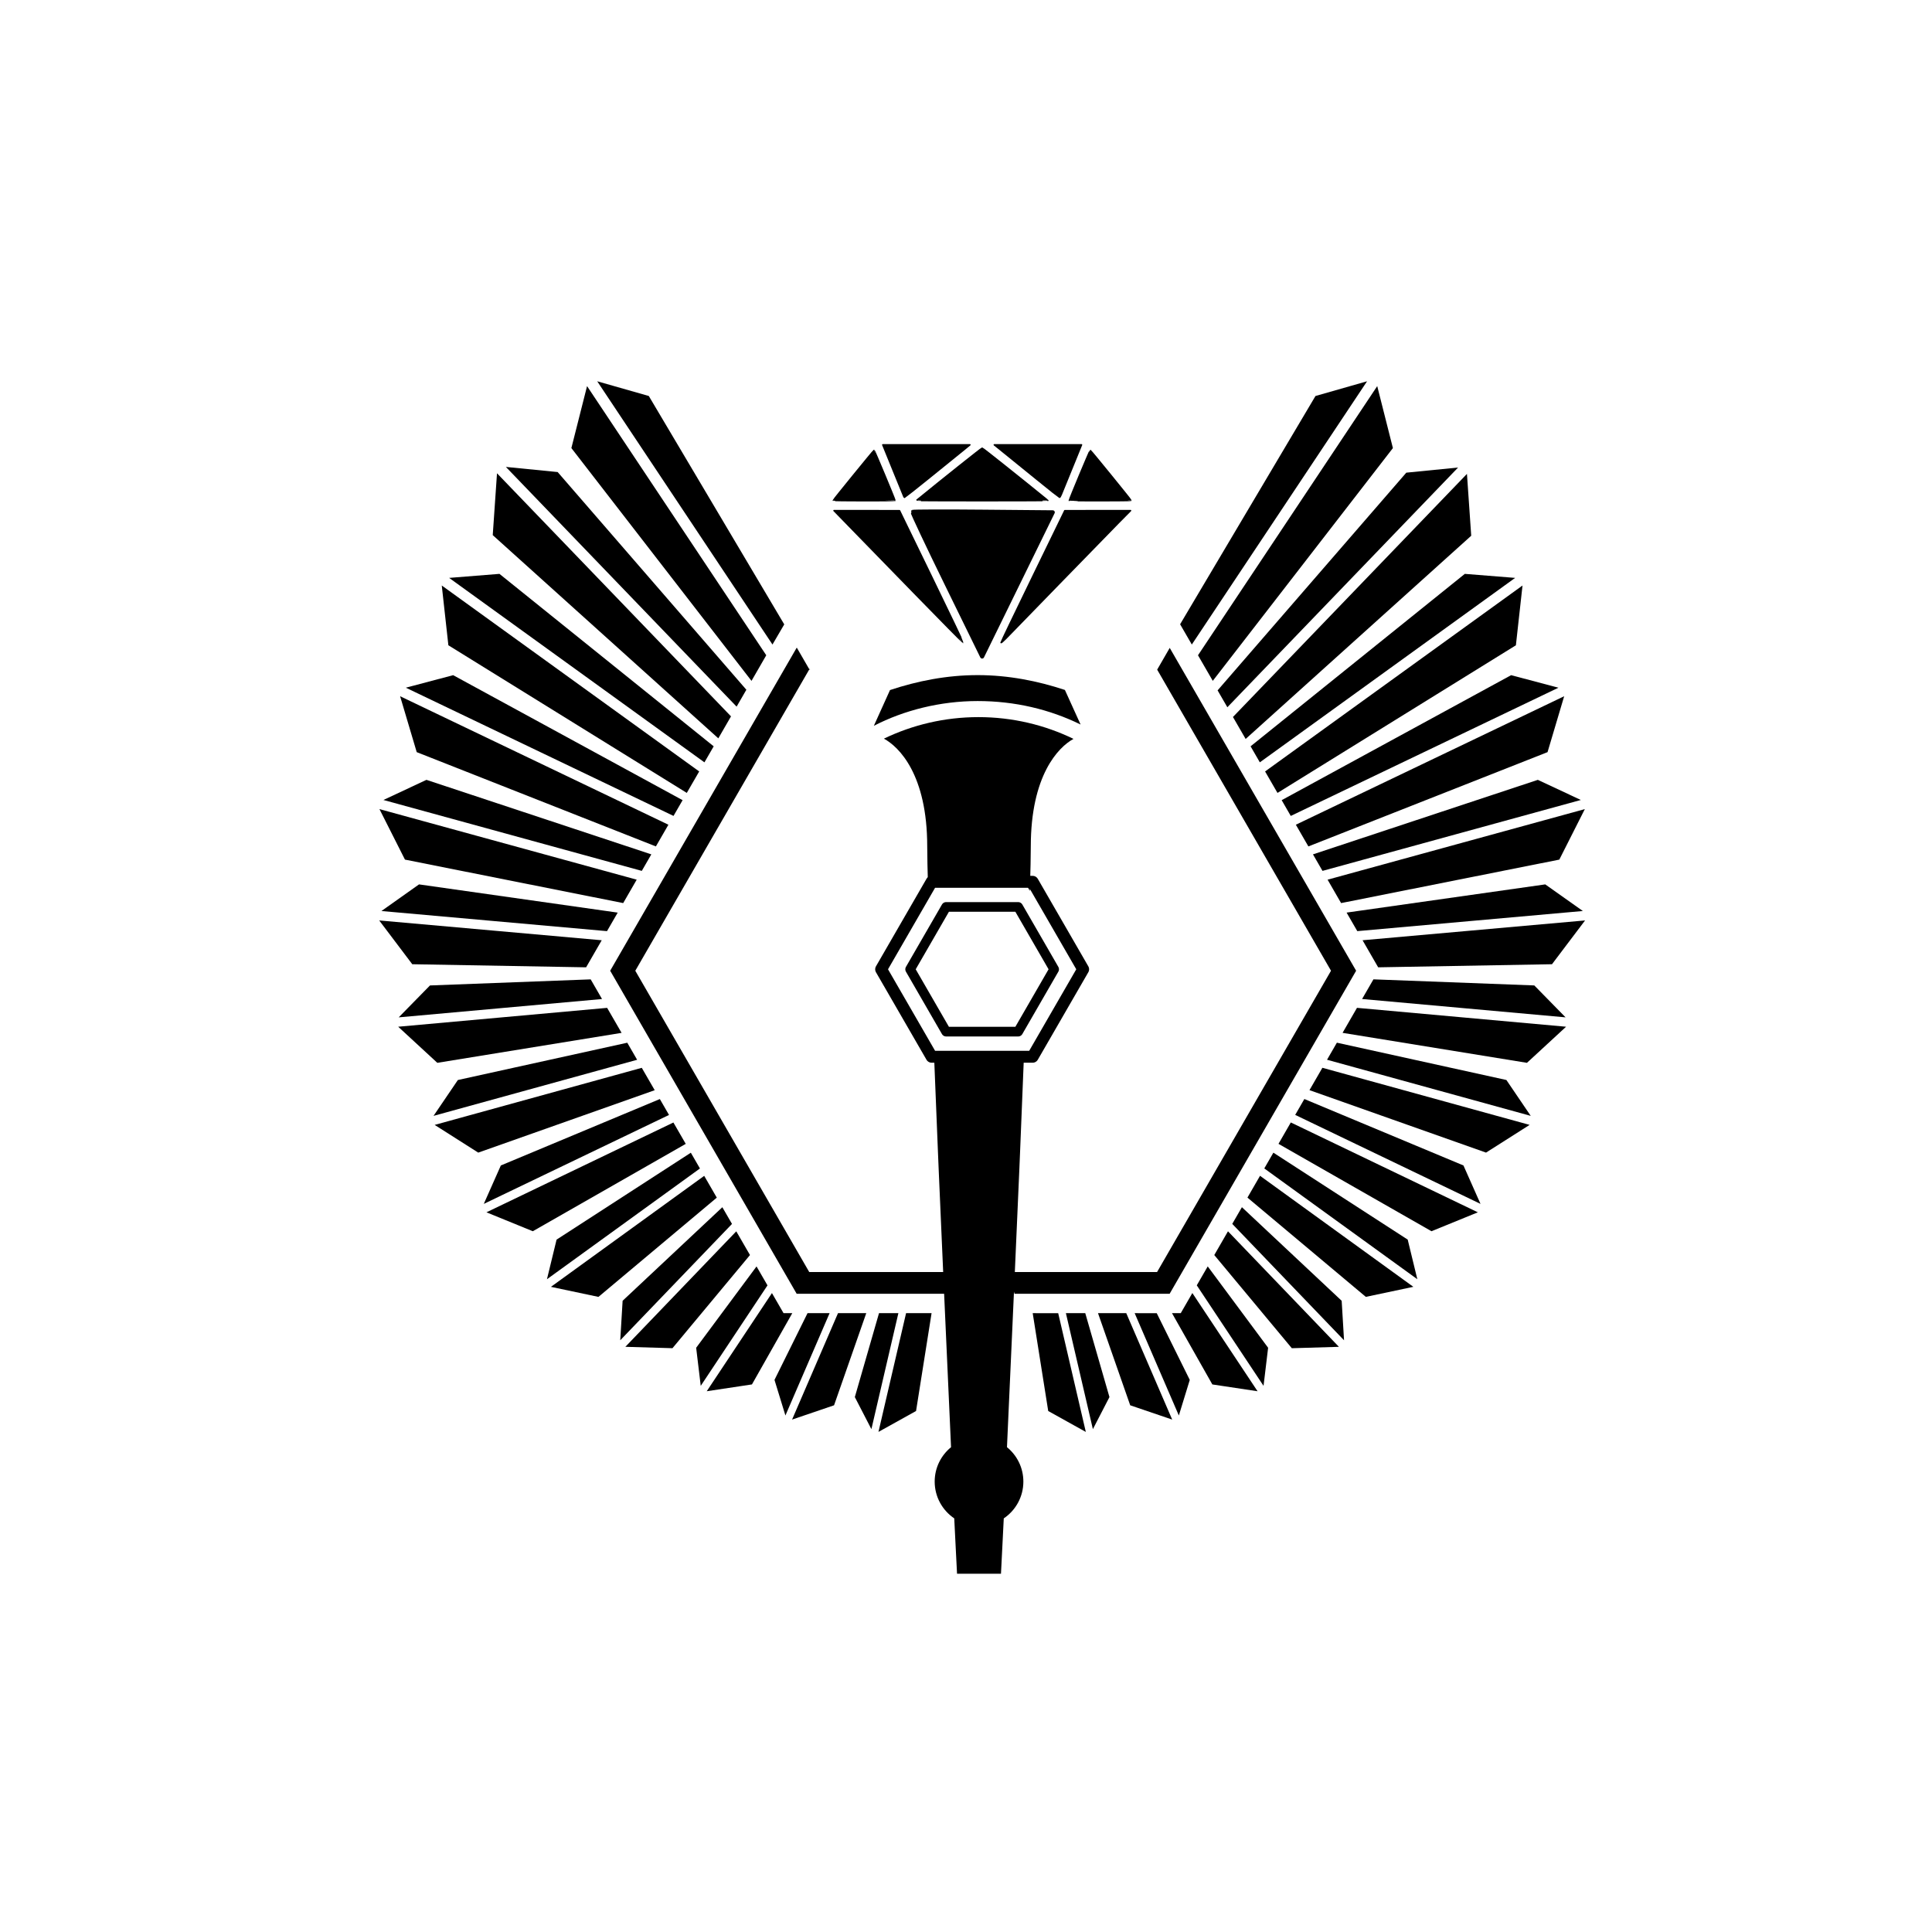 <?xml version="1.0" encoding="UTF-8" standalone="no"?>
<svg
   xmlns:dc="http://purl.org/dc/elements/1.1/"
   xmlns:cc="http://creativecommons.org/ns#"
   xmlns:rdf="http://www.w3.org/1999/02/22-rdf-syntax-ns#"
   xmlns:svg="http://www.w3.org/2000/svg"
   xmlns="http://www.w3.org/2000/svg"
   xmlns:sodipodi="http://sodipodi.sourceforge.net/DTD/sodipodi-0.dtd"
   xmlns:inkscape="http://www.inkscape.org/namespaces/inkscape"
   width="120mm"
   height="120mm"
   viewBox="-60 -60 120 120"
   sodipodi:docname="Adamas_LOGO.svg"
   version="1.1"
   id="svg207"
   inkscape:version="1.0.1 (3bc2e813f5, 2020-09-07)">
  <defs
     id="defs209">
    <inkscape:path-effect
       effect="powerclip"
       id="path-effect144"
       is_visible="true"
       lpeversion="1"
       inverse="true"
       flatten="false"
       hide_clip="false"
       message="Use fill-rule evenodd on &lt;b&gt;fill and stroke&lt;/b&gt; dialog if no flatten result after convert clip to paths." />
    <inkscape:path-effect
       effect="powerclip"
       id="path-effect116"
       is_visible="true"
       lpeversion="1"
       inverse="true"
       flatten="false"
       hide_clip="false"
       message="Use fill-rule evenodd on &lt;b&gt;fill and stroke&lt;/b&gt; dialog if no flatten result after convert clip to paths." />
    <inkscape:path-effect
       effect="powerclip"
       id="path-effect1559"
       is_visible="true"
       lpeversion="1"
       inverse="true"
       flatten="false"
       hide_clip="false"
       message="Use fill-rule evenodd on &lt;b&gt;fill and stroke&lt;/b&gt; dialog if no flatten result after convert clip to paths." />
    <inkscape:path-effect
       effect="powerclip"
       id="path-effect1452"
       is_visible="true"
       lpeversion="1"
       inverse="true"
       flatten="false"
       hide_clip="false"
       message="Use fill-rule evenodd on &lt;b&gt;fill and stroke&lt;/b&gt; dialog if no flatten result after convert clip to paths." />
    <inkscape:path-effect
       effect="powerclip"
       id="path-effect1448"
       is_visible="true"
       lpeversion="1"
       inverse="true"
       flatten="false"
       hide_clip="false"
       message="Use fill-rule evenodd on &lt;b&gt;fill and stroke&lt;/b&gt; dialog if no flatten result after convert clip to paths." />
    <inkscape:path-effect
       effect="powerclip"
       id="path-effect1411"
       is_visible="true"
       lpeversion="1"
       inverse="true"
       flatten="false"
       hide_clip="false"
       message="Use fill-rule evenodd on &lt;b&gt;fill and stroke&lt;/b&gt; dialog if no flatten result after convert clip to paths." />
    <inkscape:path-effect
       effect="powerclip"
       id="path-effect1401"
       is_visible="true"
       lpeversion="1"
       inverse="true"
       flatten="false"
       hide_clip="false"
       message="Use fill-rule evenodd on &lt;b&gt;fill and stroke&lt;/b&gt; dialog if no flatten result after convert clip to paths." />
    <inkscape:path-effect
       effect="powerclip"
       id="path-effect1261"
       is_visible="true"
       lpeversion="1"
       inverse="true"
       flatten="false"
       hide_clip="false"
       message="Use fill-rule evenodd on &lt;b&gt;fill and stroke&lt;/b&gt; dialog if no flatten result after convert clip to paths." />
    <inkscape:path-effect
       effect="powerclip"
       id="path-effect1105"
       is_visible="true"
       lpeversion="1"
       inverse="true"
       flatten="false"
       hide_clip="false"
       message="Use fill-rule evenodd on &lt;b&gt;fill and stroke&lt;/b&gt; dialog if no flatten result after convert clip to paths." />
    <inkscape:path-effect
       effect="powerclip"
       id="path-effect997"
       is_visible="true"
       lpeversion="1"
       inverse="true"
       flatten="false"
       hide_clip="false"
       message="Use fill-rule evenodd on &lt;b&gt;fill and stroke&lt;/b&gt; dialog if no flatten result after convert clip to paths." />
    <inkscape:path-effect
       effect="powerclip"
       id="path-effect993"
       is_visible="true"
       lpeversion="1"
       inverse="true"
       flatten="false"
       hide_clip="false"
       message="Use fill-rule evenodd on &lt;b&gt;fill and stroke&lt;/b&gt; dialog if no flatten result after convert clip to paths." />
    <inkscape:path-effect
       effect="powerclip"
       id="path-effect1032"
       is_visible="true"
       lpeversion="1"
       inverse="true"
       flatten="false"
       hide_clip="false"
       message="Use fill-rule evenodd on &lt;b&gt;fill and stroke&lt;/b&gt; dialog if no flatten result after convert clip to paths." />
    <inkscape:path-effect
       effect="powerclip"
       id="path-effect1275"
       is_visible="true"
       lpeversion="1"
       inverse="true"
       flatten="false"
       hide_clip="false"
       message="Use fill-rule evenodd on &lt;b&gt;fill and stroke&lt;/b&gt; dialog if no flatten result after convert clip to paths." />
    <inkscape:path-effect
       effect="powerclip"
       id="path-effect1222"
       is_visible="true"
       lpeversion="1"
       inverse="true"
       flatten="false"
       hide_clip="false"
       message="Use fill-rule evenodd on &lt;b&gt;fill and stroke&lt;/b&gt; dialog if no flatten result after convert clip to paths." />
    <inkscape:perspective
       sodipodi:type="inkscape:persp3d"
       inkscape:vp_x="0 : 60 : 1"
       inkscape:vp_y="0 : 1000 : 0"
       inkscape:vp_z="120 : 60 : 1"
       inkscape:persp3d-origin="60 : 40 : 1"
       id="perspective227" />
    <clipPath
       clipPathUnits="userSpaceOnUse"
       id="clipPath1218">
      <path
         style="display:block;fill:none;stroke:#000000;stroke-width:0.265px;stroke-linecap:butt;stroke-linejoin:miter;stroke-opacity:1"
         d="m -14.672,-25.915 -0.186,-0.107 -0.049,-0.086 -1.467,-2.54 0.563,-0.563 H 7.165 l 0.957,0.482 0.169,0.095 -1.677,2.905 z"
         id="path1220" />
    </clipPath>
    <clipPath
       clipPathUnits="userSpaceOnUse"
       id="clipPath1271">
      <rect
         style="display:block;fill:none;fill-opacity:1;stroke:#95b000;stroke-width:0.085;stroke-miterlimit:4;stroke-dasharray:none;stroke-opacity:0.704"
         id="rect1273"
         width="0.597"
         height="65.595"
         x="-52.321"
         y="5.52" />
    </clipPath>
    <clipPath
       clipPathUnits="userSpaceOnUse"
       id="clipath_lpe_path-effect1032">
      <rect
         style="display:block;fill:none;fill-opacity:1;stroke:#95b000;stroke-width:0.085;stroke-miterlimit:4;stroke-dasharray:none;stroke-opacity:0.704"
         id="rect1034"
         width="0.597"
         height="65.595"
         x="-52.321"
         y="5.52" />
    </clipPath>
    <clipPath
       clipPathUnits="userSpaceOnUse"
       id="clipPath985">
      <circle
         style="display:none;fill:#ff63ff;fill-opacity:1;stroke:#04cc00;stroke-width:0;stroke-opacity:1"
         id="circle987"
         r="5.776"
         cy="-7.279"
         cx="-4.049"
         d="m 1.727,-7.279 a 5.776,5.776 0 0 1 -5.776,5.776 5.776,5.776 0 0 1 -5.776,-5.776 5.776,5.776 0 0 1 5.776,-5.776 5.776,5.776 0 0 1 5.776,5.776 z" />
    </clipPath>
    <clipPath
       clipPathUnits="userSpaceOnUse"
       id="clipPath989">
      <circle
         style="display:none;fill:#ff63ff;fill-opacity:1;stroke:#04cc00;stroke-width:0;stroke-opacity:1"
         id="circle991"
         r="5.776"
         cy="-7.279"
         cx="-4.049"
         d="m 1.727,-7.279 a 5.776,5.776 0 0 1 -5.776,5.776 5.776,5.776 0 0 1 -5.776,-5.776 5.776,5.776 0 0 1 5.776,-5.776 5.776,5.776 0 0 1 5.776,5.776 z" />
    </clipPath>
    <clipPath
       clipPathUnits="userSpaceOnUse"
       id="clipath_lpe_path-effect1105">
      <path
         id="lpe_path-effect1105"
         style="fill:none;stroke:#000000;stroke-width:0.265px;stroke-linecap:butt;stroke-linejoin:miter;stroke-opacity:1"
         class="powerclip"
         d="m -32.059,-32.206 h 56.019 v 49.854 h -56.019 z m 17.387,6.292 21.286,0.186 1.677,-2.905 -0.169,-0.095 -0.957,-0.482 H -15.811 l -0.563,0.563 1.467,2.54 0.049,0.086 z" />
    </clipPath>
    <clipPath
       clipPathUnits="userSpaceOnUse"
       id="clipPath28">
      <path
         d="M 203,338 H 363 V 480 H 203 Z"
         id="path26" />
    </clipPath>
    <clipPath
       clipPathUnits="userSpaceOnUse"
       id="clipPath34">
      <path
         d="m 203.461,338.625 h 158.793 v 141.32 H 203.461 Z m 49.285,17.836 60.336,0.527 4.754,-8.238 -0.481,-0.27 -2.71,-1.363 h -65.129 l -1.598,1.594 4.16,7.203 0.141,0.242 z"
         id="path32" />
    </clipPath>
    <clipPath
       clipPathUnits="userSpaceOnUse"
       id="clipPath44">
      <path
         d="M 0,0 H 596 V 842 H 0 Z"
         id="path42" />
    </clipPath>
    <clipPath
       clipPathUnits="userSpaceOnUse"
       id="clipPath1257">
      <path
         style="display:none;fill:none;stroke:#000000;stroke-width:0.75px;stroke-linecap:butt;stroke-linejoin:miter;stroke-opacity:1"
         d="m 278.312,460.067 0.094,8.344 10.688,0.281 -2.625,-9.375 z"
         id="path1259" />
      <path
         id="lpe_path-effect1261"
         style="fill:none;stroke:#000000;stroke-width:0.75px;stroke-linecap:butt;stroke-linejoin:miter;stroke-opacity:1"
         class="powerclip"
         d="M 212.633,347.801 H 353.081 V 470.773 H 212.633 Z m 65.679,112.266 0.094,8.344 10.688,0.281 -2.625,-9.375 z" />
    </clipPath>
    <clipPath
       clipPathUnits="userSpaceOnUse"
       id="clipPath1397">
      <path
         style="display:none;fill:none;stroke:#000000;stroke-width:0.265px;stroke-linecap:butt;stroke-linejoin:miter;stroke-opacity:1"
         d="m -19.741,-9.54 5.244,0.028 -1.018,2.013 -3.234,0.142 z"
         id="path1399" />
    </clipPath>
    <clipPath
       clipPathUnits="userSpaceOnUse"
       id="clipPath1407">
      <path
         style="display:none;fill:none;stroke:#000000;stroke-width:0.265px;stroke-linecap:butt;stroke-linejoin:miter;stroke-opacity:1"
         d="m 44.089,1.44 1.455,7.739 3.307,-4.763 L 49.182,1.771 45.214,1.242 44.486,1.308 Z"
         id="path1409" />
    </clipPath>
    <clipPath
       clipPathUnits="userSpaceOnUse"
       id="clipPath1440">
      <ellipse
         style="display:block;opacity:1;fill:none;fill-opacity:1;stroke:#010000;stroke-width:0.743;stroke-linecap:butt;stroke-linejoin:miter;stroke-miterlimit:4;stroke-dasharray:none;stroke-dashoffset:0;stroke-opacity:1;paint-order:markers fill stroke"
         id="circle1442"
         cx="-4.019"
         cy="-4.062"
         rx="5.307"
         ry="5.192" />
    </clipPath>
    <clipPath
       clipPathUnits="userSpaceOnUse"
       id="clipPath1444">
      <ellipse
         style="display:block;opacity:1;fill:none;fill-opacity:1;stroke:#010000;stroke-width:0.743;stroke-linecap:butt;stroke-linejoin:miter;stroke-miterlimit:4;stroke-dasharray:none;stroke-dashoffset:0;stroke-opacity:1;paint-order:markers fill stroke"
         id="circle1446"
         cx="-4.079"
         cy="-4.064"
         rx="5.312"
         ry="5.192" />
    </clipPath>
    <clipPath
       clipPathUnits="userSpaceOnUse"
       id="clipPath1178">
      <path
         d="M 0,1190.55 H 956.797 V 0 H 0 Z"
         id="path1176" />
    </clipPath>
    <clipPath
       clipPathUnits="userSpaceOnUse"
       id="clipPath1555">
      <path
         style="display:none;fill:none;stroke:#000000;stroke-width:4.364;stroke-linecap:round;stroke-linejoin:round;stroke-miterlimit:4;stroke-dasharray:none;stroke-opacity:1"
         d="m -428.222,66.031 18.49,32.026 h 36.981 L -354.26,66.031 -372.751,34.005 h -36.981 L -428.222,66.031"
         id="path1557" />
      <path
         id="lpe_path-effect1559"
         style="fill:none;stroke:#000000;stroke-width:4.364;stroke-linecap:round;stroke-linejoin:round;stroke-miterlimit:4;stroke-dasharray:none;stroke-opacity:1"
         class="powerclip"
         d="m -428.648,-31.517 h 74.813 V 260.188 h -74.813 z m 6.553,97.548 15.427,26.72 h 30.853 L -360.388,66.031 -375.815,39.311 h -30.853 L -422.094,66.031" />
    </clipPath>
    <clipPath
       clipPathUnits="userSpaceOnUse"
       id="clipPath112">
      <path
         style="display:none;fill:none;stroke:#000000;stroke-width:1.339px;stroke-linecap:butt;stroke-linejoin:miter;stroke-opacity:1"
         d="m -460.678,32.128 h 17.049 l -1.894,-14.918 -14.207,10.182 z"
         id="path114" />
      <path
         id="lpe_path-effect116"
         style="fill:none;stroke:#000000;stroke-width:1.339px;stroke-linecap:butt;stroke-linejoin:miter;stroke-opacity:1"
         class="powerclip"
         d="m -428.648,-31.517 h 74.813 V 260.188 h -74.813 z m 6.553,97.548 15.427,26.72 h 30.853 L -360.388,66.031 -375.815,39.311 h -30.853 L -422.094,66.031" />
    </clipPath>
    <clipPath
       clipPathUnits="userSpaceOnUse"
       id="clipPath140">
      <path
         style="display:none;fill:none;stroke:#000000;stroke-width:3.641;stroke-linecap:round;stroke-linejoin:round;stroke-miterlimit:4;stroke-dasharray:none;stroke-opacity:1"
         d="m -422.094,66.031 15.427,26.72 h 30.853 L -360.388,66.031 -375.815,39.311 h -30.853 L -422.094,66.031"
         id="path142" />
      <path
         id="lpe_path-effect144"
         style="fill:none;stroke:#000000;stroke-width:3.641;stroke-linecap:round;stroke-linejoin:round;stroke-miterlimit:4;stroke-dasharray:none;stroke-opacity:1"
         class="powerclip"
         d="m -428.648,-31.517 h 74.813 V 260.188 h -74.813 z m 6.553,97.548 15.427,26.72 h 30.853 L -360.388,66.031 -375.815,39.311 h -30.853 L -422.094,66.031" />
    </clipPath>
  </defs>
  <sodipodi:namedview
     pagecolor="#ffffff"
     bordercolor="#666666"
     borderopacity="1.0"
     inkscape:pageopacity="1"
     inkscape:pageshadow="2"
     inkscape:zoom="2.8284271"
     inkscape:cx="195.10386"
     inkscape:cy="101.04473"
     inkscape:document-units="mm"
     inkscape:current-layer="Template"
     showgrid="false"
     units="mm"
     showguides="true"
     inkscape:guide-bbox="true"
     inkscape:snap-global="true"
     inkscape:snap-bbox="true"
     inkscape:snap-bbox-midpoints="true"
     inkscape:window-width="1920"
     inkscape:window-height="1001"
     inkscape:window-x="-9"
     inkscape:window-y="471"
     inkscape:window-maximized="1"
     inkscape:bbox-paths="false"
     inkscape:bbox-nodes="true"
     inkscape:snap-bbox-edge-midpoints="false"
     inkscape:snap-grids="true"
     id="namedview197"
     inkscape:document-rotation="0"
     inkscape:pagecheckerboard="false"
     inkscape:snap-nodes="true"
     inkscape:snap-midpoints="false"
     inkscape:snap-object-midpoints="true"
     inkscape:snap-center="true"
     inkscape:object-nodes="false"
     inkscape:object-paths="false"
     inkscape:snap-smooth-nodes="false"
     inkscape:snap-intersection-paths="true">
    <sodipodi:guide
       orientation="1,0"
       position="226.772,226.772"
       id="guide2827" />
    <sodipodi:guide
       orientation="0,1"
       position="226.772,226.772"
       id="guide2829" />
    <inkscape:grid
       type="xygrid"
       id="grid3072"
       empspacing="10"
       visible="true"
       enabled="true"
       snapvisiblegridlinesonly="true"
       units="mm"
       dotted="false"
       spacingx="0.1mm"
       spacingy="0.1mm" />
  </sodipodi:namedview>
  <g
     inkscape:label="Layer 1"
     inkscape:groupmode="layer"
     id="Template"
     style="fill:none;stroke:black;stroke-width:0.05">
    <g
       id="g22"
       transform="matrix(0.353,0,0,0.353,-98.783,-144.183)"
       style="stroke:#000000;stroke-opacity:1;stroke-width:3.827;stroke-miterlimit:4;stroke-dasharray:none"
       clip-path="url(#clipPath1257)"
       inkscape:path-effect="#path-effect1261">
      <g
         id="g24"
         clip-path="url(#clipPath28)"
         style="stroke:#000000;stroke-opacity:1;stroke-width:3.827;stroke-miterlimit:4;stroke-dasharray:none">
        <g
           id="g30"
           clip-path="url(#clipPath34)"
           style="stroke:#000000;stroke-opacity:1;stroke-width:3.827;stroke-miterlimit:4;stroke-dasharray:none">
          <g
             id="g36"
             style="stroke:#000000;stroke-opacity:1;stroke-width:3.827;stroke-miterlimit:4;stroke-dasharray:none">
            <g
               id="g38"
               style="stroke:#000000;stroke-opacity:1;stroke-width:3.827;stroke-miterlimit:4;stroke-dasharray:none">
              <g
                 id="g40"
                 clip-path="url(#clipPath44)"
                 style="stroke:#000000;stroke-opacity:1;stroke-width:3.827;stroke-miterlimit:4;stroke-dasharray:none">
                <g
                   id="g46"
                   style="stroke:#000000;stroke-opacity:1;stroke-width:3.827;stroke-miterlimit:4;stroke-dasharray:none">
                  <g
                     id="g48"
                     style="stroke:#000000;stroke-opacity:1;stroke-width:3.827;stroke-miterlimit:4;stroke-dasharray:none">
                    <path
                       d="m 314.566,464.207 c -21.14,0 -42.277,0 -63.418,0 -10.57,-18.309 -21.136,-36.613 -31.707,-54.922 10.571,-18.305 21.137,-36.613 31.707,-54.918 21.141,0 42.278,0 63.418,0 10.567,18.305 21.137,36.613 31.707,54.918 -10.57,18.309 -21.14,36.613 -31.707,54.922 z"
                       style="fill:none;stroke:#000000;stroke-width:3.827;stroke-linecap:butt;stroke-linejoin:miter;stroke-miterlimit:4;stroke-dasharray:none;stroke-opacity:1"
                       id="path50"
                       inkscape:original-d="m 314.566,464.207 c -21.14,0 -42.277,0 -63.418,0 -10.57,-18.309 -21.136,-36.613 -31.707,-54.922 10.571,-18.305 21.137,-36.613 31.707,-54.918 21.141,0 42.278,0 63.418,0 10.567,18.305 21.137,36.613 31.707,54.918 -10.57,18.309 -21.14,36.613 -31.707,54.922 z" />
                  </g>
                </g>
              </g>
            </g>
          </g>
        </g>
      </g>
    </g>
    <g
       id="g2212"
       transform="matrix(0.856,0,0,0.856,-4.569,14.406)"
       style="fill:none;stroke:#000000;stroke-width:0.05">
      <path
         style="opacity:1;fill:#000000;fill-opacity:1;stroke:#000000;stroke-width:0.297;stroke-linejoin:round;stroke-miterlimit:4;stroke-dasharray:none;stroke-dashoffset:0;stroke-opacity:1;paint-order:markers fill stroke"
         d="m 3.955,-44.502 c -1.404,-2.869 -2.526,-5.243 -2.493,-5.276 0.033,-0.033 2.335,-0.04 5.115,-0.015 l 5.055,0.045 -2.562,5.231 -2.562,5.231 z"
         id="path948"
         inkscape:connector-curvature="0" />
      <path
         style="opacity:1;fill:#000000;fill-opacity:1;stroke:#000000;stroke-width:0.105;stroke-linejoin:round;stroke-miterlimit:4;stroke-dasharray:none;stroke-dashoffset:0;stroke-opacity:1;paint-order:markers fill stroke"
         d="m 7.881,-40.298 c -3.367e-4,-0.033 1.04,-2.199 2.312,-4.815 l 2.313,-4.756 2.386,-0.002 2.386,-0.002 -0.87,0.88 c -0.479,0.484 -2.435,2.491 -4.348,4.46 -1.913,1.969 -3.635,3.74 -3.827,3.937 -0.192,0.197 -0.35,0.331 -0.35,0.298 z"
         id="path952"
         inkscape:connector-curvature="0" />
      <path
         style="opacity:1;fill:#000000;fill-opacity:1;stroke:#000000;stroke-width:0.105;stroke-linejoin:round;stroke-miterlimit:4;stroke-dasharray:none;stroke-dashoffset:0;stroke-opacity:1;paint-order:markers fill stroke"
         d="m 1.556,-43.919 c -1.952,-2.004 -4.054,-4.164 -4.673,-4.799 l -1.124,-1.155 2.377,0.002 2.377,0.002 2.32,4.773 c 1.276,2.625 2.309,4.784 2.295,4.797 -0.014,0.014 -1.621,-1.615 -3.573,-3.62 z"
         id="path954"
         inkscape:connector-curvature="0" />
      <path
         style="opacity:1;fill:#000000;fill-opacity:1;stroke:#000000;stroke-width:0.105;stroke-linejoin:round;stroke-miterlimit:4;stroke-dasharray:none;stroke-dashoffset:0;stroke-opacity:1;paint-order:markers fill stroke"
         d="m -4.289,-50.618 c 0,-0.04 2.909,-3.613 2.955,-3.628 0.028,-0.009 1.518,3.562 1.52,3.642 1.5179e-4,0.008 -1.007,0.015 -2.237,0.015 -1.231,0 -2.237,-0.013 -2.237,-0.029 z"
         id="path956"
         inkscape:connector-curvature="0" />
      <path
         style="opacity:1;fill:#000000;fill-opacity:1;stroke:#000000;stroke-width:0.105;stroke-linejoin:round;stroke-miterlimit:4;stroke-dasharray:none;stroke-dashoffset:0;stroke-opacity:1;paint-order:markers fill stroke"
         d="m 0.824,-50.903 c -0.017,-0.041 -0.367,-0.9 -0.778,-1.909 l -0.747,-1.835 H 2.46 5.621 l -0.346,0.286 c -0.874,0.721 -4.371,3.533 -4.394,3.533 -0.014,0 -0.04,-0.034 -0.057,-0.075 z"
         id="path958"
         inkscape:connector-curvature="0" />
      <path
         style="opacity:1;fill:#000000;fill-opacity:1;stroke:#000000;stroke-width:0.105;stroke-linejoin:round;stroke-miterlimit:4;stroke-dasharray:none;stroke-dashoffset:0;stroke-opacity:1;paint-order:markers fill stroke"
         d="m 1.742,-50.61 c 1.975,-1.61 4.722,-3.798 4.768,-3.798 0.046,0 2.793,2.188 4.768,3.798 0.014,0.011 -2.132,0.02 -4.768,0.02 -2.636,0 -4.782,-0.009 -4.768,-0.02 z"
         id="path960"
         inkscape:connector-curvature="0" />
      <path
         style="opacity:1;fill:#000000;fill-opacity:1;stroke:#000000;stroke-width:0.105;stroke-linejoin:round;stroke-miterlimit:4;stroke-dasharray:none;stroke-dashoffset:0;stroke-opacity:1;paint-order:markers fill stroke"
         d="M 10.507,-52.12 C 9.638,-52.826 8.581,-53.684 8.158,-54.025 l -0.768,-0.621 h 3.165 3.165 l -0.686,1.685 c -0.377,0.927 -0.727,1.786 -0.778,1.909 -0.05,0.123 -0.109,0.222 -0.13,0.22 -0.021,-0.002 -0.75,-0.582 -1.619,-1.288 z"
         id="path962"
         inkscape:connector-curvature="0" />
      <path
         style="opacity:1;fill:#000000;fill-opacity:1;stroke:#000000;stroke-width:0.105;stroke-linejoin:round;stroke-miterlimit:4;stroke-dasharray:none;stroke-dashoffset:0;stroke-opacity:1;paint-order:markers fill stroke"
         d="m 12.834,-50.606 c 0,-0.079 1.49,-3.65 1.52,-3.64 0.044,0.014 2.955,3.591 2.955,3.631 0,0.014 -1.007,0.026 -2.237,0.026 -1.231,0 -2.237,-0.007 -2.237,-0.017 z"
         id="path964"
         inkscape:connector-curvature="0" />
    </g>
    <path
       id="path1339"
       style="fill:#000000;fill-opacity:1;stroke:#000000;stroke-width:0;stroke-linecap:butt;stroke-linejoin:miter;stroke-miterlimit:4;stroke-dasharray:none;stroke-opacity:1"
       inkscape:transform-center-x="12.528428"
       inkscape:transform-center-y="-18.066979"
       d="m -22.906,-36.318 10.886,16.351 0.731,-1.251 -8.413,-14.186 z m -0.631,0.3 -0.974,3.849 11.188,14.459 0.917,-1.59 z" />
    <path
       id="path1032"
       style="fill:#000000;fill-opacity:1;stroke:#000000;stroke-width:0;stroke-linecap:butt;stroke-linejoin:miter;stroke-miterlimit:4;stroke-dasharray:none;stroke-opacity:1"
       inkscape:transform-center-x="14.746016"
       inkscape:transform-center-y="-15.167985"
       d="m -28.579,-30.999 14.331,14.89 0.606,-1.049 -11.721,-13.522 z m -0.551,0.395 -0.265,3.842 14.011,12.622 0.788,-1.365 z" />
    <path
       id="path1034"
       style="fill:#000000;fill-opacity:1;stroke:#000000;stroke-width:0;stroke-linecap:butt;stroke-linejoin:miter;stroke-miterlimit:4;stroke-dasharray:none;stroke-opacity:1"
       inkscape:transform-center-x="16.567955"
       inkscape:transform-center-y="-12.082188"
       d="m -28.978,-24.356 -3.125,0.25 15.857,11.457 0.575,-0.995 z m -3.583,0.723 0.41,3.712 14.809,9.17 0.77,-1.333 z" />
    <path
       id="path1036"
       style="fill:#000000;fill-opacity:1;stroke:#000000;stroke-width:0;stroke-linecap:butt;stroke-linejoin:miter;stroke-miterlimit:4;stroke-dasharray:none;stroke-opacity:1"
       inkscape:transform-center-x="17.878838"
       inkscape:transform-center-y="-8.9440474"
       d="m -31.854,-18.064 -2.939,0.778 16.626,7.964 0.565,-0.978 z m -3.295,1.308 1.032,3.473 14.855,5.856 0.778,-1.348 z" />
    <path
       id="path1038"
       style="fill:#000000;fill-opacity:1;stroke:#000000;stroke-width:0;stroke-linecap:butt;stroke-linejoin:miter;stroke-miterlimit:4;stroke-dasharray:none;stroke-opacity:1"
       inkscape:transform-center-x="18.542609"
       inkscape:transform-center-y="-5.706404"
       d="m -33.513,-11.562 -2.671,1.25 16.047,4.404 0.592,-1.026 z m -2.919,1.817 1.585,3.137 13.555,2.7 0.839,-1.454 z" />
    <path
       id="path1040"
       style="fill:#000000;fill-opacity:1;stroke:#000000;stroke-width:0;stroke-linecap:butt;stroke-linejoin:miter;stroke-miterlimit:4;stroke-dasharray:none;stroke-opacity:1"
       inkscape:transform-center-x="18.576364"
       inkscape:transform-center-y="-2.4782935"
       d="m -33.974,-5.069 -2.334,1.654 14.01,1.25 0.665,-1.151 z m -2.473,2.239 2.054,2.72 10.797,0.192 0.97,-1.681 z" />
    <path
       id="path1042"
       style="fill:#000000;fill-opacity:1;stroke:#000000;stroke-width:0;stroke-linecap:butt;stroke-linejoin:miter;stroke-miterlimit:4;stroke-dasharray:none;stroke-opacity:1"
       inkscape:transform-center-x="18.016262"
       inkscape:transform-center-y="2.7526408"
       d="m -23.312,0.83 -9.981,0.378 -1.943,1.982 12.629,-1.139 z M -22.29,2.6 -35.267,3.772 -32.837,6.014 -21.392,4.153 Z" />
    <path
       id="path1048"
       style="fill:#000000;fill-opacity:1;stroke:#000000;stroke-width:0;stroke-linecap:butt;stroke-linejoin:miter;stroke-miterlimit:4;stroke-dasharray:none;stroke-opacity:1"
       inkscape:transform-center-x="16.908744"
       inkscape:transform-center-y="5.5273961"
       d="m -21.039,4.765 -10.522,2.317 -1.512,2.227 12.646,-3.484 z m 0.901,1.559 -12.864,3.546 2.707,1.721 10.96,-3.877 z" />
    <path
       id="path1052"
       style="fill:#000000;fill-opacity:1;stroke:#000000;stroke-width:0;stroke-linecap:butt;stroke-linejoin:miter;stroke-miterlimit:4;stroke-dasharray:none;stroke-opacity:1"
       inkscape:transform-center-x="15.334796"
       inkscape:transform-center-y="7.9620548"
       d="m -19.016,8.264 -9.876,4.125 -1.059,2.387 11.505,-5.525 z m 0.842,1.457 -11.612,5.578 2.88,1.175 9.499,-5.426 z" />
    <path
       id="path1054"
       style="fill:#000000;fill-opacity:1;stroke:#000000;stroke-width:0;stroke-linecap:butt;stroke-linejoin:miter;stroke-miterlimit:4;stroke-dasharray:none;stroke-opacity:1"
       inkscape:transform-center-x="13.365286"
       inkscape:transform-center-y="9.999146"
       d="m -17.091,11.597 -8.339,5.398 -0.598,2.461 9.503,-6.88 z m 0.83,1.437 -9.52,6.894 2.952,0.624 7.35,-6.164 z" />
    <path
       id="path1056"
       style="fill:#000000;fill-opacity:1;stroke:#000000;stroke-width:0;stroke-linecap:butt;stroke-linejoin:miter;stroke-miterlimit:4;stroke-dasharray:none;stroke-opacity:1"
       inkscape:transform-center-x="11.086343"
       inkscape:transform-center-y="11.597262"
       d="m -15.134,14.983 -6.194,5.81 -0.147,2.453 6.941,-7.226 z m 0.865,1.497 -6.889,7.173 2.926,0.086 4.815,-5.786 z" />
    <path
       id="path1058"
       style="fill:#000000;fill-opacity:1;stroke:#000000;stroke-width:0;stroke-linecap:butt;stroke-linejoin:miter;stroke-miterlimit:4;stroke-dasharray:none;stroke-opacity:1"
       inkscape:transform-center-x="8.7305527"
       inkscape:transform-center-y="12.942733"
       d="m -13.01,18.66 -3.75,5.052 0.284,2.366 4.146,-6.241 z m 0.957,1.655 -4.05,6.097 2.808,-0.423 2.506,-4.427 h -0.544 z" />
    <path
       id="path1060"
       style="fill:#000000;fill-opacity:1;stroke:#000000;stroke-width:0;stroke-linecap:butt;stroke-linejoin:miter;stroke-miterlimit:4;stroke-dasharray:none;stroke-opacity:1"
       inkscape:transform-center-x="6.3047948"
       inkscape:transform-center-y="13.836951"
       d="m -9.843,21.563 -2.052,4.145 0.679,2.21 2.744,-6.356 z m 1.893,0 -2.853,6.61 2.608,-0.888 2,-5.722 z" />
    <path
       id="path1062"
       style="fill:#000000;fill-opacity:1;stroke:#000000;stroke-width:0;stroke-linecap:butt;stroke-linejoin:miter;stroke-miterlimit:4;stroke-dasharray:none;stroke-opacity:1"
       inkscape:transform-center-x="3.8215217"
       inkscape:transform-center-y="14.237461"
       d="m -5.403,21.563 -1.502,5.212 1.029,1.992 1.676,-7.204 z m 1.681,0 -1.715,7.375 2.335,-1.298 0.964,-6.078 z" />
    <path
       id="path1064"
       style="fill:#000000;fill-opacity:1;stroke:#000000;stroke-width:0;stroke-linecap:butt;stroke-linejoin:miter;stroke-miterlimit:4;stroke-dasharray:none;stroke-opacity:1"
       inkscape:transform-center-x="-3.8215217"
       inkscape:transform-center-y="14.237461"
       d="m 4.143,21.563 0.964,6.078 2.335,1.298 -1.715,-7.375 z m 2.062,0 1.676,7.204 1.029,-1.992 -1.502,-5.212 z" />
    <path
       id="path1066"
       style="fill:#000000;fill-opacity:1;stroke:#000000;stroke-width:0;stroke-linecap:butt;stroke-linejoin:miter;stroke-miterlimit:4;stroke-dasharray:none;stroke-opacity:1"
       inkscape:transform-center-x="-6.3047948"
       inkscape:transform-center-y="13.836951"
       d="m 8.199,21.563 2,5.722 2.608,0.888 -2.853,-6.61 z m 2.277,0 2.744,6.356 0.679,-2.21 -2.052,-4.145 z" />
    <path
       id="path1070"
       style="fill:#000000;fill-opacity:1;stroke:#000000;stroke-width:0;stroke-linecap:butt;stroke-linejoin:miter;stroke-miterlimit:4;stroke-dasharray:none;stroke-opacity:1"
       inkscape:transform-center-x="-8.7305527"
       inkscape:transform-center-y="12.942733"
       d="m 15.014,18.658 -0.68,1.177 4.147,6.243 0.284,-2.366 z m -0.955,1.655 -0.721,1.25 h -0.543 l 2.506,4.427 2.808,0.423 z" />
    <path
       id="path1074"
       style="fill:#000000;fill-opacity:1;stroke:#000000;stroke-width:0;stroke-linecap:butt;stroke-linejoin:miter;stroke-miterlimit:4;stroke-dasharray:none;stroke-opacity:1"
       inkscape:transform-center-x="-13.365286"
       inkscape:transform-center-y="9.999146"
       d="m 19.092,11.594 -0.565,0.979 9.506,6.882 -0.598,-2.461 z m -0.829,1.437 -0.782,1.354 7.353,6.166 2.952,-0.624 z" />
    <path
       id="path1076"
       style="fill:#000000;fill-opacity:1;stroke:#000000;stroke-width:0;stroke-linecap:butt;stroke-linejoin:miter;stroke-miterlimit:4;stroke-dasharray:none;stroke-opacity:1"
       inkscape:transform-center-x="-11.086343"
       inkscape:transform-center-y="11.597262"
       d="m 17.137,14.981 -0.599,1.037 6.943,7.229 -0.147,-2.453 z m -0.865,1.497 -0.851,1.475 4.816,5.787 2.926,-0.086 z" />
    <path
       id="path1078"
       style="fill:#000000;fill-opacity:1;stroke:#000000;stroke-width:0;stroke-linecap:butt;stroke-linejoin:miter;stroke-miterlimit:4;stroke-dasharray:none;stroke-opacity:1"
       inkscape:transform-center-x="-18.016262"
       inkscape:transform-center-y="2.7526408"
       d="M 25.307,0.829 24.602,2.05 37.241,3.19 35.298,1.207 Z M 24.285,2.599 23.389,4.152 34.842,6.014 37.272,3.772 Z" />
    <path
       id="path1080"
       style="fill:#000000;fill-opacity:1;stroke:#000000;stroke-width:0;stroke-linecap:butt;stroke-linejoin:miter;stroke-miterlimit:4;stroke-dasharray:none;stroke-opacity:1"
       inkscape:transform-center-x="-16.908746"
       inkscape:transform-center-y="5.5273961"
       d="M 23.036,4.763 22.424,5.823 35.077,9.309 33.565,7.081 Z m -0.9,1.559 -0.802,1.389 10.966,3.879 2.707,-1.721 z" />
    <path
       id="path1082"
       style="fill:#000000;fill-opacity:1;stroke:#000000;stroke-width:0;stroke-linecap:butt;stroke-linejoin:miter;stroke-miterlimit:4;stroke-dasharray:none;stroke-opacity:1"
       inkscape:transform-center-x="-15.334796"
       inkscape:transform-center-y="7.9620548"
       d="m 21.016,8.262 -0.569,0.986 11.51,5.528 -1.059,-2.387 z m -0.841,1.456 -0.766,1.328 9.503,5.428 2.88,-1.175 z" />
    <path
       id="path1084"
       style="fill:#000000;fill-opacity:1;stroke:#000000;stroke-width:0;stroke-linecap:butt;stroke-linejoin:miter;stroke-miterlimit:4;stroke-dasharray:none;stroke-opacity:1"
       inkscape:transform-center-x="-18.542609"
       inkscape:transform-center-y="-5.706404"
       d="m 35.518,-11.562 -13.967,4.628 0.592,1.026 16.046,-4.404 z m 2.919,1.817 -15.978,4.383 0.839,1.454 13.554,-2.7 z" />
    <path
       id="path1088"
       style="fill:#000000;fill-opacity:1;stroke:#000000;stroke-width:0;stroke-linecap:butt;stroke-linejoin:miter;stroke-miterlimit:4;stroke-dasharray:none;stroke-opacity:1"
       inkscape:transform-center-x="-12.528428"
       inkscape:transform-center-y="-18.066979"
       d="m 24.911,-36.318 -3.204,0.914 -8.408,14.178 0.03,0.052 0.697,1.207 z m 0.631,0.3 -11.132,16.718 0.918,1.589 11.188,-14.458 z" />
    <path
       id="path1090"
       style="fill:#000000;fill-opacity:1;stroke:#000000;stroke-width:0;stroke-linecap:butt;stroke-linejoin:miter;stroke-miterlimit:4;stroke-dasharray:none;stroke-opacity:1"
       inkscape:transform-center-x="-16.567955"
       inkscape:transform-center-y="-12.082188"
       d="m 30.983,-24.356 -13.307,10.711 0.575,0.995 15.857,-11.456 z m 3.583,0.723 -15.989,11.549 0.77,1.334 14.808,-9.17 z" />
    <path
       id="path1094"
       style="fill:#000000;fill-opacity:1;stroke:#000000;stroke-width:0;stroke-linecap:butt;stroke-linejoin:miter;stroke-miterlimit:4;stroke-dasharray:none;stroke-opacity:1"
       inkscape:transform-center-x="-18.576364"
       inkscape:transform-center-y="-2.4782935"
       d="m 35.979,-5.069 -12.34,1.752 0.665,1.151 14.009,-1.25 z m 2.473,2.239 -13.821,1.231 0.97,1.681 10.796,-0.192 z" />
    <path
       id="path1096"
       style="fill:#000000;fill-opacity:1;stroke:#000000;stroke-width:0;stroke-linecap:butt;stroke-linejoin:miter;stroke-miterlimit:4;stroke-dasharray:none;stroke-opacity:1"
       inkscape:transform-center-x="-17.878838"
       inkscape:transform-center-y="-8.9440474"
       d="m 33.859,-18.064 -14.252,7.764 0.565,0.979 16.626,-7.964 z m 3.295,1.308 -16.666,7.981 0.778,1.348 14.855,-5.856 z" />
    <rect
       style="fill:none;fill-opacity:1;stroke:#000000;stroke-width:0;stroke-opacity:1"
       id="rect1238"
       width="7.577"
       height="18.241"
       x="-55.136"
       y="6.51" />
    <g
       id="g1514"
       style="fill:#000000;fill-opacity:1"
       transform="matrix(0.198,0,0,0.198,78.167,-12.815)"
       clip-path="url(#clipPath140)"
       inkscape:path-effect="#path-effect1559;#path-effect116;#path-effect144">
      <g
         id="g1180"
         transform="matrix(0.353,0,0,-0.353,-358.835,-11.03)"
         style="fill:#000000;fill-opacity:1">
        <path
           d="m 0,0 -13.951,30.718 c -24.289,8.044 -50.39,13.184 -77.563,13.184 -27.283,0 -53.485,-5.175 -77.858,-13.282 l -14.35,-31.77 c 26.762,13.836 59.114,22.006 92.208,22.006 C -58.547,20.856 -27.529,13.521 0,0"
           style="fill:#000000;fill-opacity:1;fill-rule:nonzero;stroke:none"
           id="path1182"
           inkscape:original-d="m 0,0 -13.951,30.718 c -24.289,8.044 -50.39,13.184 -77.563,13.184 -27.283,0 -53.485,-5.175 -77.858,-13.282 l -14.35,-31.77 c 26.762,13.836 59.114,22.006 92.208,22.006 C -58.547,20.856 -27.529,13.521 0,0" />
      </g>
      <g
         id="g1264"
         transform="matrix(0.353,0,0,-0.353,-390.87,-13.351)"
         style="fill:#000000;fill-opacity:1">
        <path
           d="m 0,0 c -30.083,0 -58.589,-6.875 -84.035,-19.131 13.483,-7.337 38.49,-31.976 38.49,-95.791 0,-31.372 4.469,-149.182 9.483,-270.275 l 0.682,-16.407 c 2.281,-54.334 7.015,-158.816 11.003,-247.191 -8.868,-7.226 -14.538,-18.225 -14.538,-30.555 0,-13.607 6.897,-25.602 17.384,-32.682 0.984,-21.95 1.837,-34.352 2.482,-49.181 h 39.048 c 0.646,14.853 1.498,27.245 2.48,49.163 10.504,7.078 17.415,19.081 17.415,32.7 0,12.343 -5.684,23.351 -14.567,30.576 4,88.644 8.75,193.438 11.031,247.783 l 0.664,15.966 c 5.01,120.989 9.476,238.747 9.476,270.103 0,62.995 24.365,88.185 37.962,95.58 C 58.907,-6.956 30.252,0 0,0"
           style="fill:#000000;fill-opacity:1;fill-rule:nonzero;stroke:none"
           id="path1266"
           inkscape:original-d="m 0,0 c -30.083,0 -58.589,-6.875 -84.035,-19.131 13.483,-7.337 38.49,-31.976 38.49,-95.791 0,-31.372 4.469,-149.182 9.483,-270.275 l 0.682,-16.407 c 2.281,-54.334 7.015,-158.816 11.003,-247.191 -8.868,-7.226 -14.538,-18.225 -14.538,-30.555 0,-13.607 6.897,-25.602 17.384,-32.682 0.984,-21.95 1.837,-34.352 2.482,-49.181 h 39.048 c 0.646,14.853 1.498,27.245 2.48,49.163 10.504,7.078 17.415,19.081 17.415,32.7 0,12.343 -5.684,23.351 -14.567,30.576 4,88.644 8.75,193.438 11.031,247.783 l 0.664,15.966 c 5.01,120.989 9.476,238.747 9.476,270.103 0,62.995 24.365,88.185 37.962,95.58 C 58.907,-6.956 30.252,0 0,0" />
      </g>
    </g>
    <path
       style="fill:none;stroke:#000000;stroke-width:0.74;stroke-linecap:round;stroke-linejoin:round;stroke-miterlimit:4;stroke-dasharray:none;stroke-opacity:1"
       d="M -5.271,0.204 -2.134,5.637 H 4.139 L 7.276,0.204 4.139,-5.229 h -6.273 l -3.137,5.433"
       id="path1276" />
    <path
       style="fill:none;stroke:#000000;stroke-width:0.6;stroke-linecap:round;stroke-linejoin:round;stroke-miterlimit:4;stroke-dasharray:none;stroke-opacity:1"
       d="m -3.47,0.204 2.236,3.873 h 4.473 L 5.475,0.204 3.239,-3.669 h -4.473 l -2.236,3.873"
       id="path116" />
    <path
       id="path8846"
       style="opacity:1;fill:#000000;fill-opacity:1;stroke:#010000;stroke-width:0;stroke-linecap:butt;stroke-linejoin:miter;stroke-miterlimit:4;stroke-dasharray:none;stroke-opacity:1"
       inkscape:transform-center-x="-14.746016"
       inkscape:transform-center-y="-15.167985"
       d="m 30.564,-30.961 -14.331,14.89 -0.606,-1.049 11.721,-13.522 z m 0.551,0.395 0.265,3.842 -14.011,12.622 -0.788,-1.365 z" />
  </g>
</svg>
